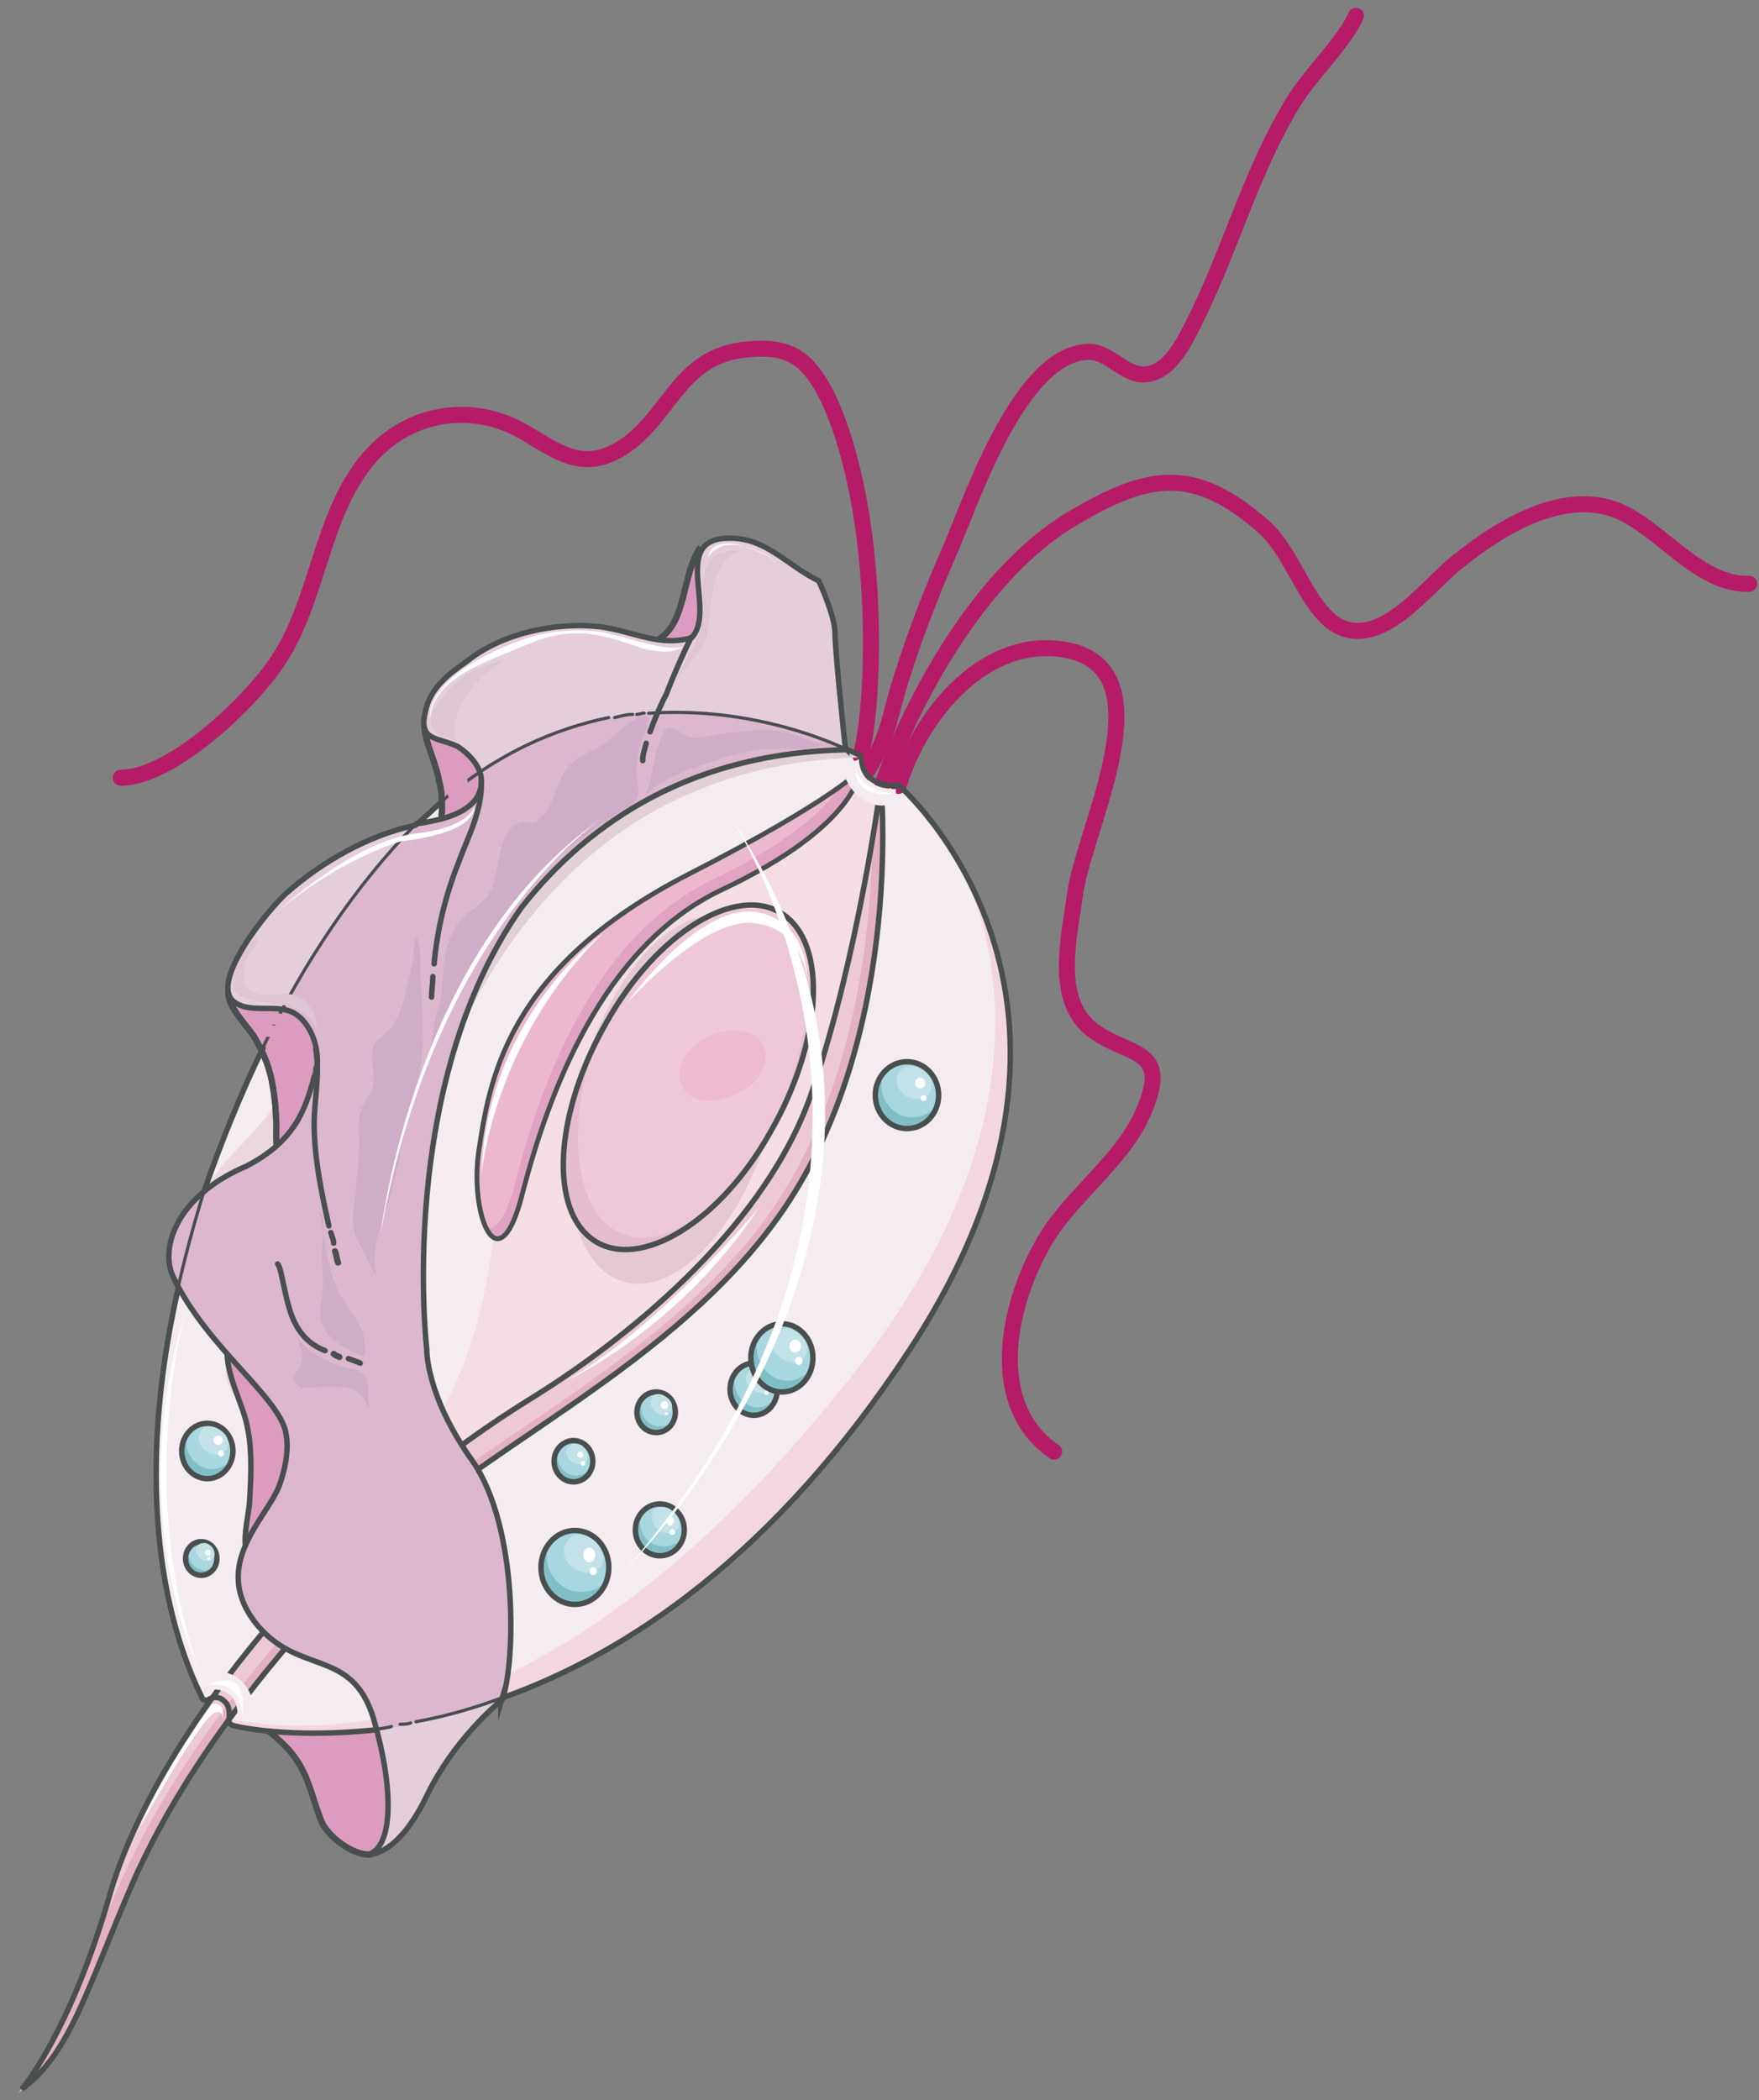 <svg xmlns="http://www.w3.org/2000/svg" version="1.0" viewBox="0 0 439.597 524.787"><rect x="0" y="0" width="439.597" height="524.787" fill="#808080" stroke="none"/><defs><clipPath clipPathUnits="userSpaceOnUse" id="a"><path d="M.72 1.28h439.093v525.2H.72z"/></clipPath></defs><path d="M63.881 430.979c1.48 0 4.438 2.358 5.557 3.558 1.839 1.559 3.678 3.557 5.157 5.916 2.958 4.757 3.718 9.914 5.916 15.031 1.84 3.598 7.396 7.915 11.833 7.915 2.199-.36 3.678-2.758 5.157-4.717 1.479-2.798 2.239-5.956 2.958-9.114 1.48-5.557 2.199-11.074.76-16.23-.76-2.759-1.88-6.357-4.078-8.316-1.839-1.998-4.437-1.998-7.395-1.599-6.996.4-13.672 2.399-20.668 3.198z" fill="#db9cbf" fill-rule="evenodd"/><path d="M63.881 430.979c1.48 0 4.438 2.358 5.557 3.558 1.839 1.559 3.678 3.557 5.157 5.916 2.958 4.757 3.718 9.914 5.916 15.031 1.84 3.598 7.396 7.915 11.833 7.915 2.199-.36 3.678-2.758 5.157-4.717 1.479-2.798 2.239-5.956 2.958-9.114 1.48-5.557 2.199-11.074.76-16.23-.76-2.759-1.88-6.357-4.078-8.316-1.839-1.998-4.437-1.998-7.395-1.599-6.996.4-13.672 2.399-20.668 3.198" fill="none" stroke="#494e4e" stroke-width="1.519" stroke-miterlimit="8"/><path d="M63.881 430.979c1.48 0 4.438 2.358 5.557 3.558 1.839 1.559 3.678 3.557 5.157 5.916 2.958 4.757 3.718 9.914 5.916 15.031 1.84 3.598 7.396 7.915 11.833 7.915 2.199-.36 3.678-2.758 5.157-4.717 1.479-2.798 2.239-5.956 2.958-9.114 1.48-5.557 2.199-11.074.76-16.23-.76-2.759-1.88-6.357-4.078-8.316-1.839-1.998-4.437-1.998-7.395-1.599-6.996.4-13.672 2.399-20.668 3.198" fill="none" stroke="#494e4e" stroke-width="1.519" stroke-miterlimit="8"/><path d="M215.43 189.165s-58.405-33.14-109.094 15.391c-50.65 48.89-86.148 157.744-55.087 219.627 0 0 .4 1.2 1.479.8 0 0 2.239-1.56 4.078.4 1.479 1.558.76 4.716.76 4.716s-.4.4 1.078 1.2c1.12.8 93.544 21.666 168.978-93.464 58.405-88.706-2.598-141.154-2.598-141.154s-9.235.76-9.595-7.516z" fill="#f4ecf0" fill-rule="evenodd"/><path d="M51.969 424.583c-.36 0-.76 0-.76-.4 0 .4.4.4.76.4zm188.485-207.475c11.473 24.466 17.39 69.438-26.624 125.444-64.28 82.03-120.087 91.905-150.029 87.947-7.395-.8-6.676-.8-6.676-.8s-.36.4.76 1.2c1.479.76 93.503 21.267 169.257-93.863 36.578-55.607 26.264-97.021 13.312-119.928z" fill="#f4d6e1" fill-rule="evenodd"/><path d="M215.35 192.004c-3.678 3.957-5.157 8.315-9.954 11.073-5.197 3.158-10.354 5.117-15.551 7.475-12.193 5.517-23.666 11.433-34.02 20.108-21.466 18.909-28.862 47.332-32.18 75.714-1.879 16.15-5.197 31.541-12.952 45.733-6.676 12.992-15.55 24.425-24.066 35.458 12.593-14.191 32.181-21.667 47.372-32.7 12.192-8.675 26.264-15.79 36.618-26.824 4.437-5.117 8.874-9.834 13.312-14.99 4.437-5.517 7.035-11.834 11.113-18.11 5.157-9.074 11.073-16.19 13.672-26.424 3.677-13.392 7.755-26.424 8.514-40.215.36-9.874 6.996-30.382-1.879-35.899z" fill="#f5dde4" fill-rule="evenodd"/><path d="m205.755 186.047-1.839.4c-11.832-5.517-52.888-16.59-92.504 9.874.76 1.959.76 3.918-.36 6.276-3.317 4.757-10.353 5.557-15.55 6.716-12.192 12.233-23.666 28.023-33.3 46.172 1.12 0 2.599.4 3.718 1.16 3.678 2.758 5.157 9.074 4.797 13.431-1.12 9.475-12.952 16.55-17.75 24.865-4.476 7.476-.759 13.392 4.798 19.309 6.276 6.715 3.678 10.673.72 18.149-3.318 7.875-3.678 17.349 5.916 19.348 7.435 1.559 24.825-6.716 28.503 3.118 0 0-9.594-166.06 112.851-168.818z" fill="#ebd8df" fill-rule="evenodd"/><path d="M224.544 196.361c5.557-18.109 21.867-37.857 42.214-33.9 25.185 5.117 4.078 44.534 1.88 61.123-1.52 11.034-5.198 25.985 4.037 33.5 8.914 7.076 19.988 4.318 13.352 20.108-5.197 12.992-18.909 21.667-25.545 33.9-8.874 15.75-13.712 40.175 2.958 51.608" fill="none" stroke="#b61b68" stroke-width="3.998" stroke-linecap="round" stroke-linejoin="round" stroke-miterlimit="10"/><path clip-path="url(#a)" d="M220.546 196.001c7.036-20.108 24.026-52.528 47.332-66.36 19.228-11.433 30.661-13.431 48.41 2.399 6.676 6.316 9.994 18.549 16.99 23.706 11.473 7.475 22.946-9.115 31.061-15.431 10.714-8.675 25.865-17.75 39.176-13.032 11.473 4.357 20.708 18.948 33.62 18.589" fill="none" stroke="#b61b68" stroke-width="3.998" stroke-linecap="round" stroke-linejoin="round" stroke-miterlimit="10"/><path clip-path="url(#a)" d="M216.389 193.123c5.197-7.875 5.956-13.792 7.795-20.068 3.678-12.632 8.515-24.825 13.672-36.658 5.197-12.232 17.39-48.49 34.419-48.49 5.197 0 9.274 6.716 14.831 5.516 6.276-1.159 9.954-10.233 12.552-15.35 8.515-17.75 13.312-35.859 23.706-52.808 4.437-7.116 12.193-14.192 15.51-21.307" fill="none" stroke="#b61b68" stroke-width="3.998" stroke-linecap="round" stroke-linejoin="round" stroke-miterlimit="10"/><path d="M215.03 188.806c3.358-9.834 5.916-59.125-8.115-89.466-5.157-10.274-9.994-13.432-21.827-11.833-16.27 2.359-18.11 18.149-31.021 25.225-9.635 5.117-15.91-.8-24.426-5.517-12.192-6.316-26.983-4.317-36.977 6.716-12.553 14.191-12.912 35.858-23.266 51.249-7.036 10.633-26.624 29.142-39.216 29.142" fill="none" stroke="#b61b68" stroke-width="3.998" stroke-linecap="round" stroke-linejoin="round" stroke-miterlimit="10"/><path d="M214.95 192.323s-.36 13.832-34.74 30.022c-29.941 14.192-43.253 51.29-49.57 75.355-5.916 24.065-13.311 6.316-11.072-9.874 2.598-16.95 6.276-45.773 52.488-69.438 36.977-18.949 42.894-26.065 42.894-26.065z" fill="#ecb8ce" fill-rule="evenodd"/><path d="M210.552 195.561c-3.318 5.517-11.832 14.192-32.14 24.066-29.902 14.191-43.214 50.85-49.49 75.274-2.559 10.274-5.517 13.032-7.755 11.433 2.238 5.117 6.276 4.757 9.634-9.074 6.276-24.026 19.548-60.683 49.45-75.275 34.339-16.15 34.699-29.981 34.699-29.981s-1.08 1.199-4.398 3.557z" fill="#e0a3c2" fill-rule="evenodd"/><path d="M220.107 196.001s6.276 65.84-27.344 110.373C164.7 343.832 116.29 363.54 90.025 391.123 65.64 416.348 45.692 442.372 33.5 469.555 21.667 496.74 17.63 512.93 5.397 521.964c0 0 12.232-14.152 22.186-49.25 8.115-27.184 29.582-56.366 47.691-75.675 18.11-18.908 34.34-33.5 58.725-48.49 24.425-15.35 58.045-42.974 69.118-76.474 11.473-33.9 16.99-76.074 16.99-76.074z" fill="#edc9d6" fill-rule="evenodd"/><path d="M219.507 197.12s-.72 3.558-1.48 9.475c0 20.507-2.558 65.84-27.742 99.34-28.103 37.057-76.594 56.765-102.858 84.348-24.785 25.985-44.413 51.61-56.606 78.433-6.316 14.191-10.393 25.225-14.43 33.9-6.677 14.19-11.874 20.467-11.874 20.467 11.873-9.035 15.91-25.225 28.143-52.408 12.193-27.184 32.18-53.208 56.246-78.433 26.624-27.583 75.115-47.291 103.218-84.748 33.3-44.533 27.383-110.373 27.383-110.373z" fill="#e3b0c4" fill-rule="evenodd"/><path d="M192.084 282.669c-7.396 25.184-24.026 41.734-36.578 37.417-12.952-3.958-17.39-27.983-9.594-53.208 7.355-24.825 23.625-41.774 36.537-37.417 12.593 4.317 16.99 27.983 9.635 53.208z" fill="#e6c8d5" fill-rule="evenodd"/><path d="M192.523 282.749c-12.552 22.506-32.54 34.699-44.013 27.223-11.513-7.515-9.994-31.94 2.958-54.447 12.553-22.506 32.54-34.739 44.014-27.223 11.473 7.515 9.993 31.94-2.959 54.447z" fill="#eec8d8" fill-rule="evenodd"/><path d="M201.998 239.255c1.119 9.874-1.08 22.906-6.277 35.938-10.353 24.066-28.862 38.657-41.055 32.74-11.073-5.516-13.312-26.064-5.916-47.73-10.714 21.266-11.113 42.973-.36 50.089 11.473 7.475 31.421-4.717 44.373-27.224 8.875-16.19 12.193-32.74 9.235-43.813z" fill="#e5bccf" fill-rule="evenodd"/><path d="M214.99 192.363s-.36 13.832-34.74 30.022c-29.941 14.192-43.253 51.29-49.57 75.355-5.916 24.065-13.311 6.316-11.072-9.874 2.598-16.95 6.276-45.773 52.488-69.438 36.977-18.949 42.894-26.065 42.894-26.065" fill="none" stroke="#494e4e" stroke-width="1.199" stroke-linecap="round" stroke-miterlimit="8"/><path clip-path="url(#a)" d="M220.147 196.041s6.276 65.84-27.344 110.373c-28.063 37.458-76.474 57.166-102.738 84.749-24.385 25.225-44.333 51.249-56.525 78.432-11.833 27.184-15.87 43.374-28.103 52.409 0 0 12.232-14.152 22.186-49.25 8.115-27.184 29.582-56.366 47.691-75.675 18.11-18.908 34.34-33.5 58.725-48.49 24.425-15.351 58.045-42.974 69.118-76.474 11.473-33.9 16.99-76.074 16.99-76.074" fill="none" stroke="#494e4e" stroke-width="1.359" stroke-linecap="round" stroke-miterlimit="8"/><path d="M192.563 282.789c-12.552 22.506-32.54 34.699-44.013 27.223-11.513-7.515-9.994-31.94 2.958-54.447 12.553-22.506 32.54-34.739 44.013-27.223 11.474 7.515 9.994 31.94-2.958 54.447" fill="none" stroke="#494e4e" stroke-width="1.359" stroke-linecap="round" stroke-miterlimit="8"/><path d="M190.884 261.402c1.84 4.317-1.439 9.794-7.355 12.152-5.877 2.719-11.793 1.56-13.232-2.758-1.88-3.918 1.439-9.394 7.355-12.153 5.877-2.358 11.793-1.159 13.232 2.759z" fill="#eebad0" fill-rule="evenodd"/><path d="M57.085 247.65c-.4 3.918 4.797 8.635 6.676 11.793C66 263.4 67.48 266.918 68.2 271.635c.4 2.359.76 5.117.76 7.876.359 1.199-.36 7.475.719 8.275 1.519 1.159 7.435-5.117 8.555-6.676 2.598-3.558 3.717-7.476 3.717-12.233.72-9.434-.36-18.069-8.914-22.426-5.557-2.759-10.394.8-15.59 1.599z" fill="#db9cbf" fill-rule="evenodd"/><path d="M57.085 247.65c-.4 3.918 4.797 8.635 6.676 11.793C66 263.4 67.48 266.918 68.2 271.635c.4 2.359.76 5.117.76 7.876.359 1.199-.36 7.475.719 8.275 1.519 1.159 7.435-5.117 8.555-6.676 2.598-3.558 3.717-7.476 3.717-12.233.72-9.434-.36-18.069-8.914-22.426-5.557-2.759-10.394.8-15.59 1.599" fill="none" stroke="#494e4e" stroke-width="1.519" stroke-miterlimit="8"/><path d="M57.085 247.65c-.4 3.918 4.797 8.635 6.676 11.793C66 263.4 67.48 266.918 68.2 271.635c.4 2.359.76 5.117.76 7.876.359 1.199-.36 7.475.719 8.275 1.519 1.159 7.435-5.117 8.555-6.676 2.598-3.558 3.717-7.476 3.717-12.233.72-9.434-.36-18.069-8.914-22.426-5.557-2.759-10.394.8-15.59 1.599" fill="none" stroke="#494e4e" stroke-width="1.519" stroke-miterlimit="8"/><path d="M106.016 181.41c.4 4.717 2.958 9.075 3.717 13.792.72 2.358.72 4.717.72 7.075 0 1.56-.72 5.117 0 6.277 1.12 1.599 6.276 1.958 8.155 1.599 4.797-1.6 5.517-9.075 5.517-13.392.36-8.635-3.678-12.593-10.714-14.551-2.198-.4-5.157 0-6.995-1.2z" fill="#db9cbf" fill-rule="evenodd"/><path d="M106.016 181.41c.4 4.717 2.958 9.075 3.717 13.792.72 2.358.72 4.717.72 7.075 0 1.56-.72 5.117 0 6.277 1.12 1.599 6.276 1.958 8.155 1.599 4.797-1.6 5.517-9.075 5.517-13.392.36-8.635-3.678-12.593-10.714-14.551-2.198-.4-5.157 0-6.995-1.2" fill="none" stroke="#494e4e" stroke-width="1.519" stroke-miterlimit="8"/><path d="M106.016 181.41c.4 4.717 2.958 9.075 3.717 13.792.72 2.358.72 4.717.72 7.075 0 1.56-.72 5.117 0 6.277 1.12 1.599 6.276 1.958 8.155 1.599 4.797-1.6 5.517-9.075 5.517-13.392.36-8.635-3.678-12.593-10.714-14.551-2.198-.4-5.157 0-6.995-1.2" fill="none" stroke="#494e4e" stroke-width="1.519" stroke-miterlimit="8"/><path d="M175.094 136.717c-4.837 6.756-3.318 19.428-11.113 23.386-1.88 1.16-4.478 1.959-2.959 4.717 2.2 3.558 9.994 3.558 13.352 2.399 5.157-2 6.277-5.957 6.277-11.473 0-4.358.36-9.115-1.12-13.072-.72-2-2.598-3.958-3.678-5.157z" fill="#db9cbf" fill-rule="evenodd"/><path d="M175.094 136.717c-4.837 6.756-3.318 19.428-11.113 23.386-1.88 1.16-4.478 1.959-2.959 4.717 2.2 3.558 9.994 3.558 13.352 2.399 5.157-2 6.277-5.957 6.277-11.473 0-4.358.36-9.115-1.12-13.072-.72-2-2.598-3.958-3.678-5.157" fill="none" stroke="#494e4e" stroke-width="1.519" stroke-miterlimit="8"/><path d="M175.094 136.717c-4.837 6.756-3.318 19.428-11.113 23.386-1.88 1.16-4.478 1.959-2.959 4.717 2.2 3.558 9.994 3.558 13.352 2.399 5.157-2 6.277-5.957 6.277-11.473 0-4.358.36-9.115-1.12-13.072-.72-2-2.598-3.958-3.678-5.157" fill="none" stroke="#494e4e" stroke-width="1.519" stroke-miterlimit="8"/><path d="M56.766 336.756c-.4 7.116 4.077 13.832 5.196 20.547 1.12 5.517.72 12.993.36 18.55-.36 3.917-2.598 11.832.76 13.79 3.318 1.96 8.874-7.115 9.994-11.832 1.879-7.515 2.958-15.79 1.119-23.266-1.839-7.915-10.034-13.831-14.831-16.99z" fill="#db9cbf" fill-rule="evenodd"/><path d="M56.766 336.756c-.4 7.116 4.077 13.832 5.196 20.547 1.12 5.517.72 12.993.36 18.55-.36 3.917-2.598 11.832.76 13.79 3.318 1.96 8.874-7.115 9.994-11.832 1.879-7.515 2.958-15.79 1.119-23.266-1.839-7.915-10.034-13.831-14.831-16.99" fill="none" stroke="#494e4e" stroke-width="1.359" stroke-miterlimit="8"/><path d="M204.596 145.112c-8.155-3.958-13.312-11.073-22.946-10.673-14.032.4-2.599 18.149-8.875 24.864-8.115 2.359-14.431-1.599-22.906-2.758-11.113-1.2-24.425 1.56-33.3 8.675-4.437 3.158-9.234 6.676-10.353 12.592-1.84 7.516 3.318 6.316 8.155 8.675 4.437 2.399 7.755 8.315 4.797 12.632-3.318 5.117-10.354 5.917-15.55 7.116-11.434 2.359-22.907 9.075-32.141 16.95-4.438 3.917-19.628 22.466-12.952 27.183 4.437 3.158 11.073 0 15.51 3.158 3.718 2.399 5.557 8.675 4.837 13.432-1.12 9.434-4.437 16.55-17.39 24.425-7.395 4.758-1.119 13.832 4.438 19.748 6.636 6.676 4.078 10.234.72 18.11-3.318 7.915-3.318 17.349 5.916 19.348 7.396 1.559 16.67-3.558 20.348 6.276 0 0-3.678-164.82 118.688-167.579 0 0-2.958-24.425-2.958-29.182 0-4.317-4.038-12.992-4.038-12.992z" fill="#e5cedc" fill-rule="evenodd"/><path d="M215.43 189.245v-.4c-11.833-5.116-52.129-20.507-91.705 5.917.72 1.999.72 4.357-.76 6.316-2.958 4.757-9.993 5.917-15.15 6.716-12.233 12.632-23.706 28.383-33.3 46.132 1.12.4 2.598.8 3.678 1.6 3.717 2.358 5.196 8.674 4.837 13.391-1.48 9.474-12.952 16.55-17.75 24.465-4.477 7.875-.76 13.792 4.798 19.308 6.276 6.716 3.677 10.634.36 18.15-2.959 7.875-4.078 11.832 5.556 13.791 7.395 1.2 13.312.4 17.03 10.234 0 0 0-162.861 122.405-165.62z" fill="#e2d0d7" fill-rule="evenodd"/><path d="M125.484 424.183s-11.473 9.474-18.869 24.465c-7.395 15.35-14.39 14.591-14.39 14.591 5.916-1.999 6.275-16.19 1.078-33.9-5.516-18.148-19.228-10.273-29.941-24.464-10.354-14.192 2.958-25.225 6.316-33.5 2.918-7.875 1.839-12.632 1.839-12.632-.76-9.075-19.588-21.667-28.103-39.417-3.718-7.075.36-20.507 18.109-27.983 8.155-3.557 16.27-14.99 17.39-24.465.719-4.717-1.12-11.033-4.838-13.791-1.08-.8-2.199-1.16-3.678-1.16 9.595-17.749 21.068-33.94 33.66-46.132 4.797-.8 12.193-1.999 15.15-6.716 1.48-1.958 1.48-4.317.72-6.316 39.177-26.424 79.872-11.433 91.305-5.916.36 0 .36.4.36.4-122.326 2.758-104.977 149.829-104.977 149.829s-.36 11.433 11.473 27.983c11.833 16.95 10.714 52.448 7.036 60.323z" fill="#dcb7ce" fill-rule="evenodd"/><path d="M94.023 432.138c-.36 0 0 0 0 0 4.437 16.55 3.318 29.502-1.879 31.101 0 0 6.676.76 14.471-14.55 7.396-14.952 18.869-24.026 18.869-24.026-7.755 2.398-19.988 6.316-31.461 7.475z" fill="#e5cedc" fill-rule="evenodd"/><path d="M161.502 185.727c-.44 1.6-.88 2.759-.88 4.318m12.153-30.861c-2.198 4.357-4.757 10.273-6.236 14.23-1.479 2.76-2.958 6.317-4.077 9.435m-54.288 61.163c0 1.6-.32 3.558-.32 5.117m12.433-54.447c.36 7.915-3.318 14.231-5.876 21.307-2.959 7.476-5.157 16.15-5.917 24.825" fill="none" stroke="#494e4e" stroke-width="1.359" stroke-linecap="round" stroke-miterlimit="8"/><path d="M83.71 312.61c.399.84.399 2.08.799 2.879" fill="none" stroke="#494e4e" stroke-width="1.519" stroke-linecap="round" stroke-miterlimit="8"/><path d="M82.67 307.973c.36 1.16.72 1.92.72 2.639m-4.478-48.451c1.08 6.316-.4 13.032-.4 18.549 0 8.675 1.84 17.31 3.678 25.584m4.877 33.18c1.12.4 2.239.76 2.958 1.12" fill="none" stroke="#494e4e" stroke-width="1.359" stroke-linecap="round" stroke-miterlimit="8"/><path d="M83.39 338.275c.36.4.719.4 1.439.8" fill="none" stroke="#494e4e" stroke-width="1.519" stroke-linecap="round" stroke-miterlimit="8"/><path d="M69.398 315.809c1.12 1.199 1.879 10.273 4.437 14.99 1.88 3.558 4.438 5.517 7.396 6.676" fill="none" stroke="#494e4e" stroke-width="1.359" stroke-linecap="round" stroke-miterlimit="8"/><path d="M103.657 206.155c-14.351 14.631-27.623 33.94-37.977 55.646" fill="none" stroke="#494e4e" stroke-width=".8" stroke-linecap="round" stroke-miterlimit="8"/><path d="M110.333 200.359c-1.439 1.199-2.918 2.758-4.757 4.317-.4.36-1.12 1.16-1.879 1.519" fill="none" stroke="#494e4e" stroke-width="1.359" stroke-linecap="round" stroke-miterlimit="8"/><path d="M152.108 179.291c-13.312 2.799-27.743 8.755-41.815 21.028m47.811-21.827c-1.479 0-2.958.4-4.477.8m7.355-1.12c-.72 0-1.079.32-1.838.32m52.128 8.635c-7.356-3.478-26.224-10.474-49.17-8.915" fill="none" stroke="#494e4e" stroke-width=".8" stroke-linecap="round" stroke-miterlimit="8"/><path d="M125.524 424.223c31.061-11.033 68.039-35.499 101.658-86.748 58.405-88.746-2.558-141.234-2.558-141.234s-9.235 1.2-9.634-7.475c0 0-1.48-.8-3.678-1.6" fill="none" stroke="#494e4e" stroke-width="1.359" stroke-linecap="round" stroke-miterlimit="8"/><path d="M103.977 430.18c6.676-1.2 14.111-3.199 21.507-5.997m-25.504 6.636c.759 0 1.918 0 2.638-.32m-8.475 1.679c1.12-.4 2.598-.4 3.678-.8" fill="none" stroke="#494e4e" stroke-width=".8" stroke-linecap="round" stroke-miterlimit="8"/><path d="M44.573 321.805c-8.515 37.058-7.755 74.515 5.956 102.498 0 0 .36.8 1.48.4 0 0 2.198-1.56 4.077.4 1.839 1.558 1.08 4.716 1.08 4.716s-.36.4.759 1.2c.72.4 14.79 3.518 36.258 1.16" fill="none" stroke="#494e4e" stroke-width="1.359" stroke-linecap="round" stroke-miterlimit="8"/><path d="M51.209 296.9a323.277 323.277 0 0 0-6.716 24.865" fill="none" stroke="#494e4e" stroke-width=".8" stroke-linecap="round" stroke-miterlimit="8"/><path d="M65.72 261.841c-5.556 11.473-10.354 23.306-14.471 35.099" fill="none" stroke="#494e4e" stroke-width="1.359" stroke-linecap="round" stroke-miterlimit="8"/><path d="M219.107 273.594c0-4.597 3.478-8.355 7.716-8.355 4.277 0 7.715 3.758 7.715 8.355 0 4.637-3.438 8.355-7.715 8.355-4.238 0-7.716-3.718-7.716-8.355z" fill="#a8d7df" fill-rule="evenodd"/><path d="M227.982 279.19c-4.078 0-7.755-3.597-7.755-8.354 0-.8.36-1.6.36-2.399-1.08 1.6-1.48 3.198-1.48 5.197 0 4.757 3.318 8.315 7.756 8.315 3.677 0 6.635-2.358 7.355-5.956-1.44 1.999-3.678 3.198-6.236 3.198z" fill="#81bfc8" fill-rule="evenodd"/><path d="M218.747 273.634c0-4.597 3.558-8.355 7.916-8.355 4.397 0 7.915 3.758 7.915 8.355 0 4.637-3.518 8.355-7.915 8.355-4.358 0-7.916-3.718-7.916-8.355" fill="none" stroke="#494e4e" stroke-width="1.359" stroke-linecap="round" stroke-miterlimit="8"/><path d="M232.34 273.154c-1.12 1.56-3.719 1.92-5.917.76-2.239-1.52-2.998-4.237-1.88-5.796.76-1.92 3.719-2.32 5.917-.76 2.239 1.16 2.959 3.878 1.88 5.796z" fill="#c2e2e7" fill-rule="evenodd"/><path d="M228.701 270.596c0-.72.6-1.36 1.28-1.36.72 0 1.279.64 1.279 1.36 0 .76-.56 1.36-1.28 1.36-.679 0-1.279-.6-1.279-1.36zm1.359 3.758c0-.36.36-.72.76-.72.44 0 .76.36.76.72 0 .4-.32.72-.76.72-.4 0-.76-.32-.76-.72z" fill="#fff" fill-rule="evenodd"/><path d="M135.158 391.603c0-5.077 3.878-9.235 8.635-9.235 4.797 0 8.635 4.158 8.635 9.235 0 5.117-3.838 9.234-8.635 9.234-4.757 0-8.635-4.117-8.635-9.234z" fill="#a8d7df" fill-rule="evenodd"/><path d="M145.112 397.759c-4.397 0-8.475-3.918-8.475-8.955 0-.8 0-1.958.4-2.758-1.12 1.56-1.879 3.518-1.879 5.477 0 5.037 4.078 9.314 8.875 9.314 3.677 0 6.995-2.718 8.075-6.596-1.44 2.319-4.038 3.518-6.996 3.518z" fill="#81bfc8" fill-rule="evenodd"/><path d="M135.198 391.643c0-5.077 3.798-9.235 8.475-9.235 4.717 0 8.475 4.158 8.475 9.235 0 5.117-3.758 9.234-8.475 9.234-4.677 0-8.475-4.117-8.475-9.234" fill="none" stroke="#494e4e" stroke-width="1.359" stroke-linecap="round" stroke-miterlimit="8"/><path d="M150.349 391.203c-1.48 1.999-4.078 2.358-6.716.8-2.598-1.6-3.358-4.358-2.239-6.357 1.12-2.398 4.118-2.798 6.356-1.199 2.599 1.599 3.718 4.757 2.599 6.756z" fill="#c2e2e7" fill-rule="evenodd"/><path d="M145.792 388.525c0-1 .68-1.84 1.479-1.84.84 0 1.479.84 1.479 1.84 0 1.039-.64 1.838-1.48 1.838-.799 0-1.478-.8-1.478-1.838zm1.518 4.037c0-.52.44-1 .92-1 .52 0 .92.48.92 1 0 .56-.4 1-.92 1-.48 0-.92-.44-.92-1z" fill="#fff" fill-rule="evenodd"/><path d="M182.41 347.07c0-3.598 2.758-6.516 6.076-6.516 3.358 0 6.076 2.918 6.076 6.516 0 3.597-2.718 6.516-6.076 6.516-3.318 0-6.077-2.919-6.077-6.516z" fill="#a8d7df" fill-rule="evenodd"/><path d="M189.445 351.667c-3.318 0-5.916-3.158-5.916-6.636v-1.6c-.72 1.2-1.12 2.36-1.12 3.918 0 3.518 2.599 6.237 5.917 6.237 2.958 0 5.197-1.92 5.916-4.677-1.08 1.559-2.958 2.758-4.797 2.758z" fill="#81bfc8" fill-rule="evenodd"/><path d="M182.45 347.11c0-3.598 2.678-6.516 5.916-6.516 3.278 0 5.916 2.918 5.916 6.516 0 3.597-2.638 6.516-5.916 6.516-3.238 0-5.917-2.919-5.917-6.516" fill="none" stroke="#494e4e" stroke-width="1.359" stroke-linecap="round" stroke-miterlimit="8"/><path d="M192.883 346.99c-.76 1.199-2.998 1.559-4.477.4-1.88-1.2-2.639-3.159-1.52-4.358.76-1.599 2.64-1.999 4.478-.8 1.52 1.2 2.239 3.159 1.52 4.758z" fill="#c2e2e7" fill-rule="evenodd"/><path d="M189.765 344.911a1.16 1.16 0 1 1 2.32.002 1.16 1.16 0 0 1-2.32-.002zm1.199 3.079c0-.28.28-.56.56-.56.32 0 .56.28.56.56 0 .319-.24.559-.56.559-.28 0-.56-.24-.56-.56z" fill="#fff" fill-rule="evenodd"/><path d="M159.144 382.208c0-3.557 2.678-6.476 5.916-6.476 3.278 0 5.916 2.919 5.916 6.476 0 3.598-2.638 6.476-5.916 6.476-3.238 0-5.916-2.878-5.916-6.476z" fill="#a8d7df" fill-rule="evenodd"/><path d="M165.82 386.366c-3.318 0-5.917-2.758-5.917-6.236 0-.4 0-1.2.36-1.6-.72.8-1.12 2.36-1.12 3.518 0 3.518 2.599 6.636 5.917 6.636 2.598 0 4.797-1.918 5.517-4.677-1.08 1.56-2.559 2.359-4.757 2.359z" fill="#81bfc8" fill-rule="evenodd"/><path d="M158.784 382.248c0-3.558 2.758-6.476 6.116-6.476 3.398 0 6.116 2.918 6.116 6.476 0 3.598-2.718 6.476-6.116 6.476-3.358 0-6.116-2.878-6.116-6.476" fill="none" stroke="#494e4e" stroke-width="1.359" stroke-linecap="round" stroke-miterlimit="8"/><path d="M169.537 381.609c-1.12 1.599-2.998 1.959-4.877.8-1.479-1.2-2.238-3.159-1.479-4.758.76-1.2 2.998-1.599 4.477-.4 1.88 1.2 2.599 3.158 1.88 4.358z" fill="#c2e2e7" fill-rule="evenodd"/><path d="M166.579 380.01c0-.64.44-1.16.92-1.16.52 0 .919.52.919 1.16 0 .64-.4 1.159-.92 1.159-.48 0-.919-.52-.919-1.16zm.72 2.798c0-.4.36-.76.72-.76.399 0 .719.36.719.76 0 .44-.32.76-.72.76-.36 0-.72-.32-.72-.76z" fill="#fff" fill-rule="evenodd"/><path d="M159.463 352.826c0-2.798 2.08-5.077 4.638-5.077 2.598 0 4.637 2.279 4.637 5.077 0 2.838-2.039 5.077-4.637 5.077-2.559 0-4.638-2.239-4.638-5.077z" fill="#a8d7df" fill-rule="evenodd"/><path d="M165.06 356.384c-2.998 0-4.837-2.359-4.837-5.077v-1.559c-.36.8-.76 1.959-.76 3.118 0 2.718 1.88 5.037 4.837 5.037 1.88 0 3.718-1.519 4.438-3.478-.72 1.16-2.199 1.959-3.678 1.959z" fill="#81bfc8" fill-rule="evenodd"/><path d="M159.184 352.866c0-2.798 2.158-5.077 4.797-5.077 2.678 0 4.797 2.279 4.797 5.077 0 2.838-2.119 5.077-4.797 5.077-2.639 0-4.797-2.239-4.797-5.077" fill="none" stroke="#494e4e" stroke-width="1.359" stroke-linecap="round" stroke-miterlimit="8"/><path d="M167.698 352.466c-.76 1.2-2.238 1.6-3.717.4-1.12-.8-1.88-2.398-1.12-3.598.36-1.199 2.239-1.199 3.358-.4 1.48.8 2.199 2.4 1.48 3.598z" fill="#c2e2e7" fill-rule="evenodd"/><path d="M165.14 351.067c0-.52.44-1 .92-1 .519 0 .919.48.919 1 0 .56-.4 1-.92 1-.48 0-.92-.44-.92-1zm.96 2.159c0-.2.2-.36.44-.36.279 0 .439.16.439.36 0 .2-.16.36-.44.36-.24 0-.44-.16-.44-.36z" fill="#fff" fill-rule="evenodd"/><path d="M138.436 365.059c0-2.839 2.199-5.157 4.837-5.157 2.679 0 4.837 2.318 4.837 5.157 0 2.878-2.158 5.157-4.837 5.157-2.638 0-4.837-2.279-4.837-5.157z" fill="#a8d7df" fill-rule="evenodd"/><path d="M143.953 368.657c-2.559 0-4.757-2.359-4.757-5.077 0-.4 0-.8.36-1.2-.72.8-1.12 1.6-1.12 2.759 0 3.118 2.239 5.077 4.797 5.077 2.199 0 4.038-1.56 4.398-3.518-.72 1.199-2.2 1.959-3.678 1.959z" fill="#81bfc8" fill-rule="evenodd"/><path d="M138.476 365.099c0-2.839 2.199-5.157 4.837-5.157 2.679 0 4.837 2.318 4.837 5.157 0 2.878-2.158 5.157-4.837 5.157-2.638 0-4.837-2.279-4.837-5.157" fill="none" stroke="#494e4e" stroke-width="1.359" stroke-linecap="round" stroke-miterlimit="8"/><path d="M146.591 365.059c-.36.8-2.238 1.159-3.358.4-1.479-.76-2.238-2.719-1.479-3.518.76-1.16 2.239-1.56 3.718-.76 1.12 1.16 1.839 2.718 1.12 3.878z" fill="#c2e2e7" fill-rule="evenodd"/><path d="M144.273 363.46c0-.4.36-.76.76-.76a.76.76 0 0 1 .759.76c0 .44-.32.76-.76.76a.76.76 0 0 1-.76-.76zm.879 2.158c0-.32.28-.6.56-.6.32 0 .56.28.56.6 0 .36-.24.6-.56.6-.28 0-.56-.24-.56-.6z" fill="#fff" fill-rule="evenodd"/><path d="M187.606 339.234c0-4.677 3.598-8.514 7.995-8.514 4.438 0 7.996 3.837 7.996 8.514 0 4.718-3.558 8.515-7.996 8.515-4.397 0-7.995-3.797-7.995-8.515z" fill="#a8d7df" fill-rule="evenodd"/><path d="M196.84 344.99c-4.397 0-7.755-3.997-7.755-8.754 0-.8 0-1.199.4-1.999-1.12 1.2-1.879 3.198-1.879 4.798 0 4.757 3.718 8.714 8.155 8.714 3.318 0 6.277-2.758 7.356-6.356-1.44 1.999-3.678 3.598-6.276 3.598z" fill="#81bfc8" fill-rule="evenodd"/><path d="M187.646 339.274c0-4.677 3.478-8.514 7.756-8.514 4.317 0 7.755 3.837 7.755 8.514 0 4.718-3.438 8.515-7.755 8.515-4.278 0-7.756-3.797-7.756-8.515" fill="none" stroke="#494e4e" stroke-width="1.359" stroke-linecap="round" stroke-miterlimit="8"/><path d="M201.318 338.675c-1.12 1.999-3.718 2.358-5.916.8-2.24-1.56-2.999-3.918-2.24-5.877 1.12-1.999 3.719-1.999 5.917-.8 2.239 1.56 3.318 3.918 2.239 5.877z" fill="#c2e2e7" fill-rule="evenodd"/><path d="M197.28 336.316c0-.88.68-1.599 1.48-1.599.839 0 1.479.72 1.479 1.6 0 .919-.64 1.598-1.48 1.598-.799 0-1.479-.68-1.479-1.599zm1.44 3.718c0-.52.44-1 .919-1 .52 0 .92.48.92 1 0 .56-.4 1-.92 1-.48 0-.92-.44-.92-1zM69.358 227.822s19.228-18.03 35.099-19.628c12.952-1.56 14.071-6.676 14.071-6.676s1.44 6.316-18.109 8.675c-1.879.36-16.27 5.077-31.061 17.629zm38.057-48.531s-1.12-7.435 12.952-14.91c13.672-7.476 23.266-7.476 30.661-6.317 7.396 1.6 15.151 4.717 19.549 3.558 0 0-2.199 2.359-9.954.4-7.396-2.359-15.51-6.316-27.344-1.6-12.192 5.118-24.385 8.676-25.864 18.87zm69.558-40.175s.76-7.955 16.63.76c0 0-11.793-7.916-16.63-.76z" fill="#fff" fill-rule="evenodd"/><path d="M112.532 184.528c-2.958-.8-5.197-1.599-4.797-5.157.36-2.358 3.318-5.916 4.797-7.515 2.598-2.359 4.837-3.958 7.795-5.117 2.599-1.2 5.557-1.6 8.115-3.198-6.636 2.798-17.03 13.072-14.431 21.747-.72-.36-1.12-.36-1.48-.76zm68.438-46.572c-6.636 1.96-5.157 9.075-5.157 14.592 0 6.675-4.437 11.433-6.676 17.31 1.88-3.12 4.838-5.518 6.676-8.636 1.48-3.158 1.48-6.716 1.84-10.273.36-2.759.759-5.877 2.238-8.635 1.08-1.999 3.318-4.757 5.876-4.358-1.079-.4-4.397-.8-4.797.4zM64.161 233.818c-.72 1.2-1.839 2.399-2.958 3.558-.76.8-1.12 1.999-1.839 3.158-1.12 2.759-1.52 4.358-.76 7.116 2.24 2.758 6.676 2.358 9.994 3.158 4.118.4 8.915 1.959 10.754 6.676-.36-7.476-5.157-9.834-10.354-9.035-8.555 1.16-8.555-4.357-7.795-7.515.36-1.959 3.718-5.117 2.958-7.116z" fill="#ddc5d4" fill-rule="evenodd"/><path d="M94.143 318.887c-1.839-6.276 1.479-13.792 3.318-19.708 2.239-7.476 2.958-14.951 5.197-22.467 1.479-5.916 3.318-11.793 2.958-18.109 0-3.957 0-8.275-.36-12.232-.36-3.918.36-8.675-1.12-12.233-.719 1.2-.719 3.158-.719 4.757-.76 2.759-1.119 5.517-1.879 8.275-.72 3.558-1.838 7.476-4.437 10.234-1.479 1.999-3.718 1.999-4.077 5.117-.36 3.957 1.479 7.915-.72 11.073-2.598 3.518-2.958 6.276-2.598 11.034 0 4.317-.36 8.674-.76 12.592 0 3.158-1.12 5.916-.72 9.074.36 2.359 1.12 3.558 2.2 5.517 1.119 1.959 1.878 4.317 2.957 5.916zm-14.391-16.47c1.439 6.716 1.799 14.59 5.117 20.867 3.278 5.517 7.275 8.675 6.196 15.75-5.477-2.358-11.713-5.116-10.954-12.592.72-3.917.72-7.076.36-10.993-.36-3.158 1.08-9.474 0-11.833zm12.152 49.33c-1.479-6.316-8.874-5.517-13.671-5.117-1.08 0-3.318.76-4.038-.8-1.879-1.998 0-2.798.72-4.357 1.479-2.798 0-4.357-.72-7.555 2.199 3.597 7.755 6.356 11.433 7.555 1.839.8 4.437.4 5.557 2.359 1.439 1.998.36 5.556 1.08 7.555zm15.111-86.827c1.12-4.718 1.12-9.035 2.599-13.392 1.479-4.718.76-10.634 2.238-15.351 1.08-3.558 2.199-5.517 4.797-7.875 2.959-2.359 5.517-3.558 6.636-7.476 1.48-4.757 1.48-13.392 6.636-15.39 1.12-.4 2.599.4 3.718 0 2.199-1.16 3.318-3.159 4.437-5.517 1.84-5.877 3.678-9.834 9.595-12.193 3.677-1.599 5.516-3.957 8.474-6.316 1.12-.8 4.837-3.558 5.917-1.959.36.8-1.84 5.917-2.199 7.076-.36 1.999-.76 4.357-.76 6.716 0 2.358 1.12 5.117-.36 7.076-.719 1.199-3.317 1.958-4.796 3.158-2.199 1.199-4.438 2.758-6.636 4.717-8.515 5.516-15.91 13.791-22.187 21.667-2.958 3.957-5.157 8.674-7.395 13.032-2.559 5.117-5.517 9.434-7.756 14.551-1.079 2.359-1.839 4.717-2.558 7.475zm53.967-65.96c2.24-3.918 1.88-7.836 3.358-12.153.36-1.16 1.12-4.717 2.959-5.117 1.119 0 3.677 1.999 4.797 2.358 2.958.8 5.556-.36 8.155-.76 4.077-.399 8.115-.799 12.192-.799 4.438 0 8.875 2.359 13.312 3.518-4.037 1.6-9.594.8-14.031 1.2-4.438.4-8.515 1.159-12.593 2.758-5.196 1.559-13.671 4.317-17.03 8.235z" fill="#d0adc6" fill-rule="evenodd"/><path d="M151.788 203.517s-42.534 26.424-56.606 104.416c0 0 8.155-72.076 56.606-104.416z" fill="#fff" fill-rule="evenodd"/><path d="M67.48 254.286c.759 0 5.876 1.2 5.516 2.358-.36 1.16-2.918 1.16-3.678 1.16-1.08 0-2.199-.36-3.318-.36m49.17-63.442c0 1.16.64 3.119.64 4.638m-2.798-2c.32.8.32 1.56.64 2.32" fill="none" stroke="#db9cbf" stroke-width="3.038" stroke-miterlimit="8"/><path d="M189.765 301.617s-23.985 29.103-47.97 43.254c0 0 28.062-12.952 47.97-43.254zM55.566 429.74s1.08-4.758-2.598-3.958c0 0-11.793 15.79-18.469 31.58 0 0 14.791-26.823 18.829-29.221 2.598-1.56 2.238 1.599 2.238 1.599z" fill="#fff" fill-rule="evenodd"/><path d="M51.209 422.264s8.875-1.959 8.115 7.436l4.038-3.918s-1.08-7.835-9.195-8.235l-2.958 4.717z" fill="#f4ecf0" fill-rule="evenodd"/><path d="M51.849 421.065s8.594-1.999 8.594 7.915c0 0 2.599-13.112-8.594-7.915z" fill="#fff" fill-rule="evenodd"/><path d="M214.67 189.685s-.36 7.476 9.234 7.476v3.557s-9.594 3.918-13.671-9.034l4.437-1.999z" fill="#f4ecf0" fill-rule="evenodd"/><path d="M156.585 250.768s17.79-25.265 32.58-22.866c12.913 2.358 12.553 16.55 12.553 16.55s-1.12-12.632-13.312-13.792c-12.553-1.599-31.82 20.108-31.82 20.108zm-5.996-17.509s-29.183 20.987-30.302 60.523c0 0 2.599-33.22 30.302-60.523zm63.241-41.575s0 5.437 9.275 6.636c0 0-9.674 1.519-9.275-6.636z" fill="#fff" fill-rule="evenodd"/><path d="M182.09 203.517s61.282 88.306-25.505 188.365c0 0 91.944-90.625 25.505-188.365zM46.412 327.601s-12.592 43.414 2.958 88.747c0 0-18.549-39.017-2.958-88.747z" fill="#fff" fill-rule="evenodd"/><path d="M125.524 424.223v.4c-.36.4-.36.4-.36.8l.36-1.2zm86.108-236.897s0-.4-.36-.4c0 0 0 0 0 0-.36-3.157-2.598-24.464-2.598-28.782 0-4.317-4.038-12.992-4.038-12.992-8.155-3.958-13.312-11.073-22.946-10.673-14.032.4-2.559 18.148-8.835 24.864-8.155 2.359-14.431-1.599-22.946-2.758-11.073-1.2-24.385 1.56-33.26 8.675-4.437 3.118-9.234 6.676-10.353 12.592-1.84 7.476 3.318 6.316 8.115 8.675 2.958 1.959 5.916 5.117 5.916 8.675 0 1.199-.36 2.758-1.08 3.957-2.957 4.717-10.353 5.917-15.15 6.676l-.4.4c-11.433 2.359-23.266 9.075-32.14 16.95-4.438 3.957-19.588 22.466-12.953 27.223 4.438 3.118 11.114 0 15.511 3.118 3.358 2.399 5.197 7.116 5.197 11.433 0 .8 0 1.2-.36 2 0 .399 0 1.159-.4 1.958-2.198 8.275-4.797 16.15-16.99 22.466 0 0 0 0 0 0-17.749 7.516-21.826 20.908-18.108 27.983 8.515 17.75 27.343 30.382 28.103 39.417 0 0 1.079 4.757-1.84 12.632-3.357 8.275-16.67 19.308-6.315 33.5 10.713 14.191 24.425 6.316 29.941 24.465 5.197 17.709 4.837 31.9-1.079 33.9 0 0 6.996.759 14.391-14.592 6.676-13.792 17.03-22.466 18.869-24.065 3.318-9.035 4.077-42.974-7.396-59.524-11.832-16.55-11.473-27.983-11.473-27.983s-7.755-65.84 23.666-110.373c17.39-22.067 43.254-38.657 81.31-39.417h-.359.36z" fill="none" stroke="#494e4e" stroke-width="1.359" stroke-linecap="round" stroke-miterlimit="8"/><path d="M45.373 362.5c0-3.797 2.878-6.916 6.396-6.916 3.557 0 6.396 3.119 6.396 6.916 0 3.838-2.839 6.916-6.396 6.916-3.518 0-6.396-3.078-6.396-6.916z" fill="#a8d7df" fill-rule="evenodd"/><path d="M53.048 367.058c-3.638 0-6.556-3.159-6.556-7.076 0-.4 0-1.2.36-1.6-.72 1.2-1.48 2.4-1.48 3.958 0 3.958 2.959 7.076 6.597 7.076 2.918 0 5.476-2.358 6.196-5.117-1.08 1.6-2.918 2.759-5.117 2.759z" fill="#81bfc8" fill-rule="evenodd"/><path d="M45.412 362.54c0-3.797 2.879-6.916 6.397-6.916 3.557 0 6.396 3.119 6.396 6.916 0 3.838-2.839 6.916-6.396 6.916-3.518 0-6.397-3.078-6.397-6.916" fill="none" stroke="#494e4e" stroke-width="1.359" stroke-linecap="round" stroke-miterlimit="8"/><path d="M56.806 361.94c-1.12 1.6-3.318 1.96-5.157.8-1.84-1.16-2.599-3.518-1.48-5.077.76-1.599 2.959-1.599 4.798-.4 1.839 1.16 2.558 3.119 1.839 4.678z" fill="#c2e2e7" fill-rule="evenodd"/><path d="M53.368 359.862a1.16 1.16 0 1 1 2.32.002 1.16 1.16 0 0 1-2.32-.002zm1.119 3.278c0-.4.36-.76.76-.76.44 0 .76.36.76.76 0 .44-.32.76-.76.76a.76.76 0 0 1-.76-.76z" fill="#fff" fill-rule="evenodd"/><path d="M46.332 389.364c0-2.319 1.839-4.197 4.077-4.197 2.28 0 4.078 1.878 4.078 4.197s-1.799 4.197-4.078 4.197c-2.238 0-4.077-1.878-4.077-4.197z" fill="#a8d7df" fill-rule="evenodd"/><path d="M51.209 392.362c-2.239 0-4.118-1.999-4.118-4.437 0-.4 0-.8.36-1.24-.72.84-1.12 1.64-1.12 2.44 0 2.438 1.88 4.436 4.118 4.436 1.88 0 3.358-1.199 3.718-3.198-.72 1.2-1.839 2-2.958 2z" fill="#81bfc8" fill-rule="evenodd"/><path d="M46.372 389.404c0-2.319 1.759-4.197 3.918-4.197 2.198 0 3.917 1.878 3.917 4.197s-1.719 4.197-3.917 4.197c-2.16 0-3.918-1.878-3.918-4.197" fill="none" stroke="#494e4e" stroke-width="1.359" stroke-linecap="round" stroke-miterlimit="8"/><path d="M53.488 389.164c-.76.8-1.92 1.2-3.079.4-1.119-.8-1.918-1.999-1.119-3.198.36-.8 1.879-1.2 3.038-.4 1.16.8 1.52 1.999 1.16 3.198z" fill="#c2e2e7" fill-rule="evenodd"/><path d="M51.209 387.925c0-.4.36-.76.72-.76.4 0 .72.36.72.76 0 .44-.32.76-.72.76-.36 0-.72-.32-.72-.76zm.64 1.519c0-.24.2-.44.4-.44.24 0 .4.2.4.44 0 .28-.16.44-.4.44-.2 0-.4-.16-.4-.44z" fill="#fff" fill-rule="evenodd"/></svg>
